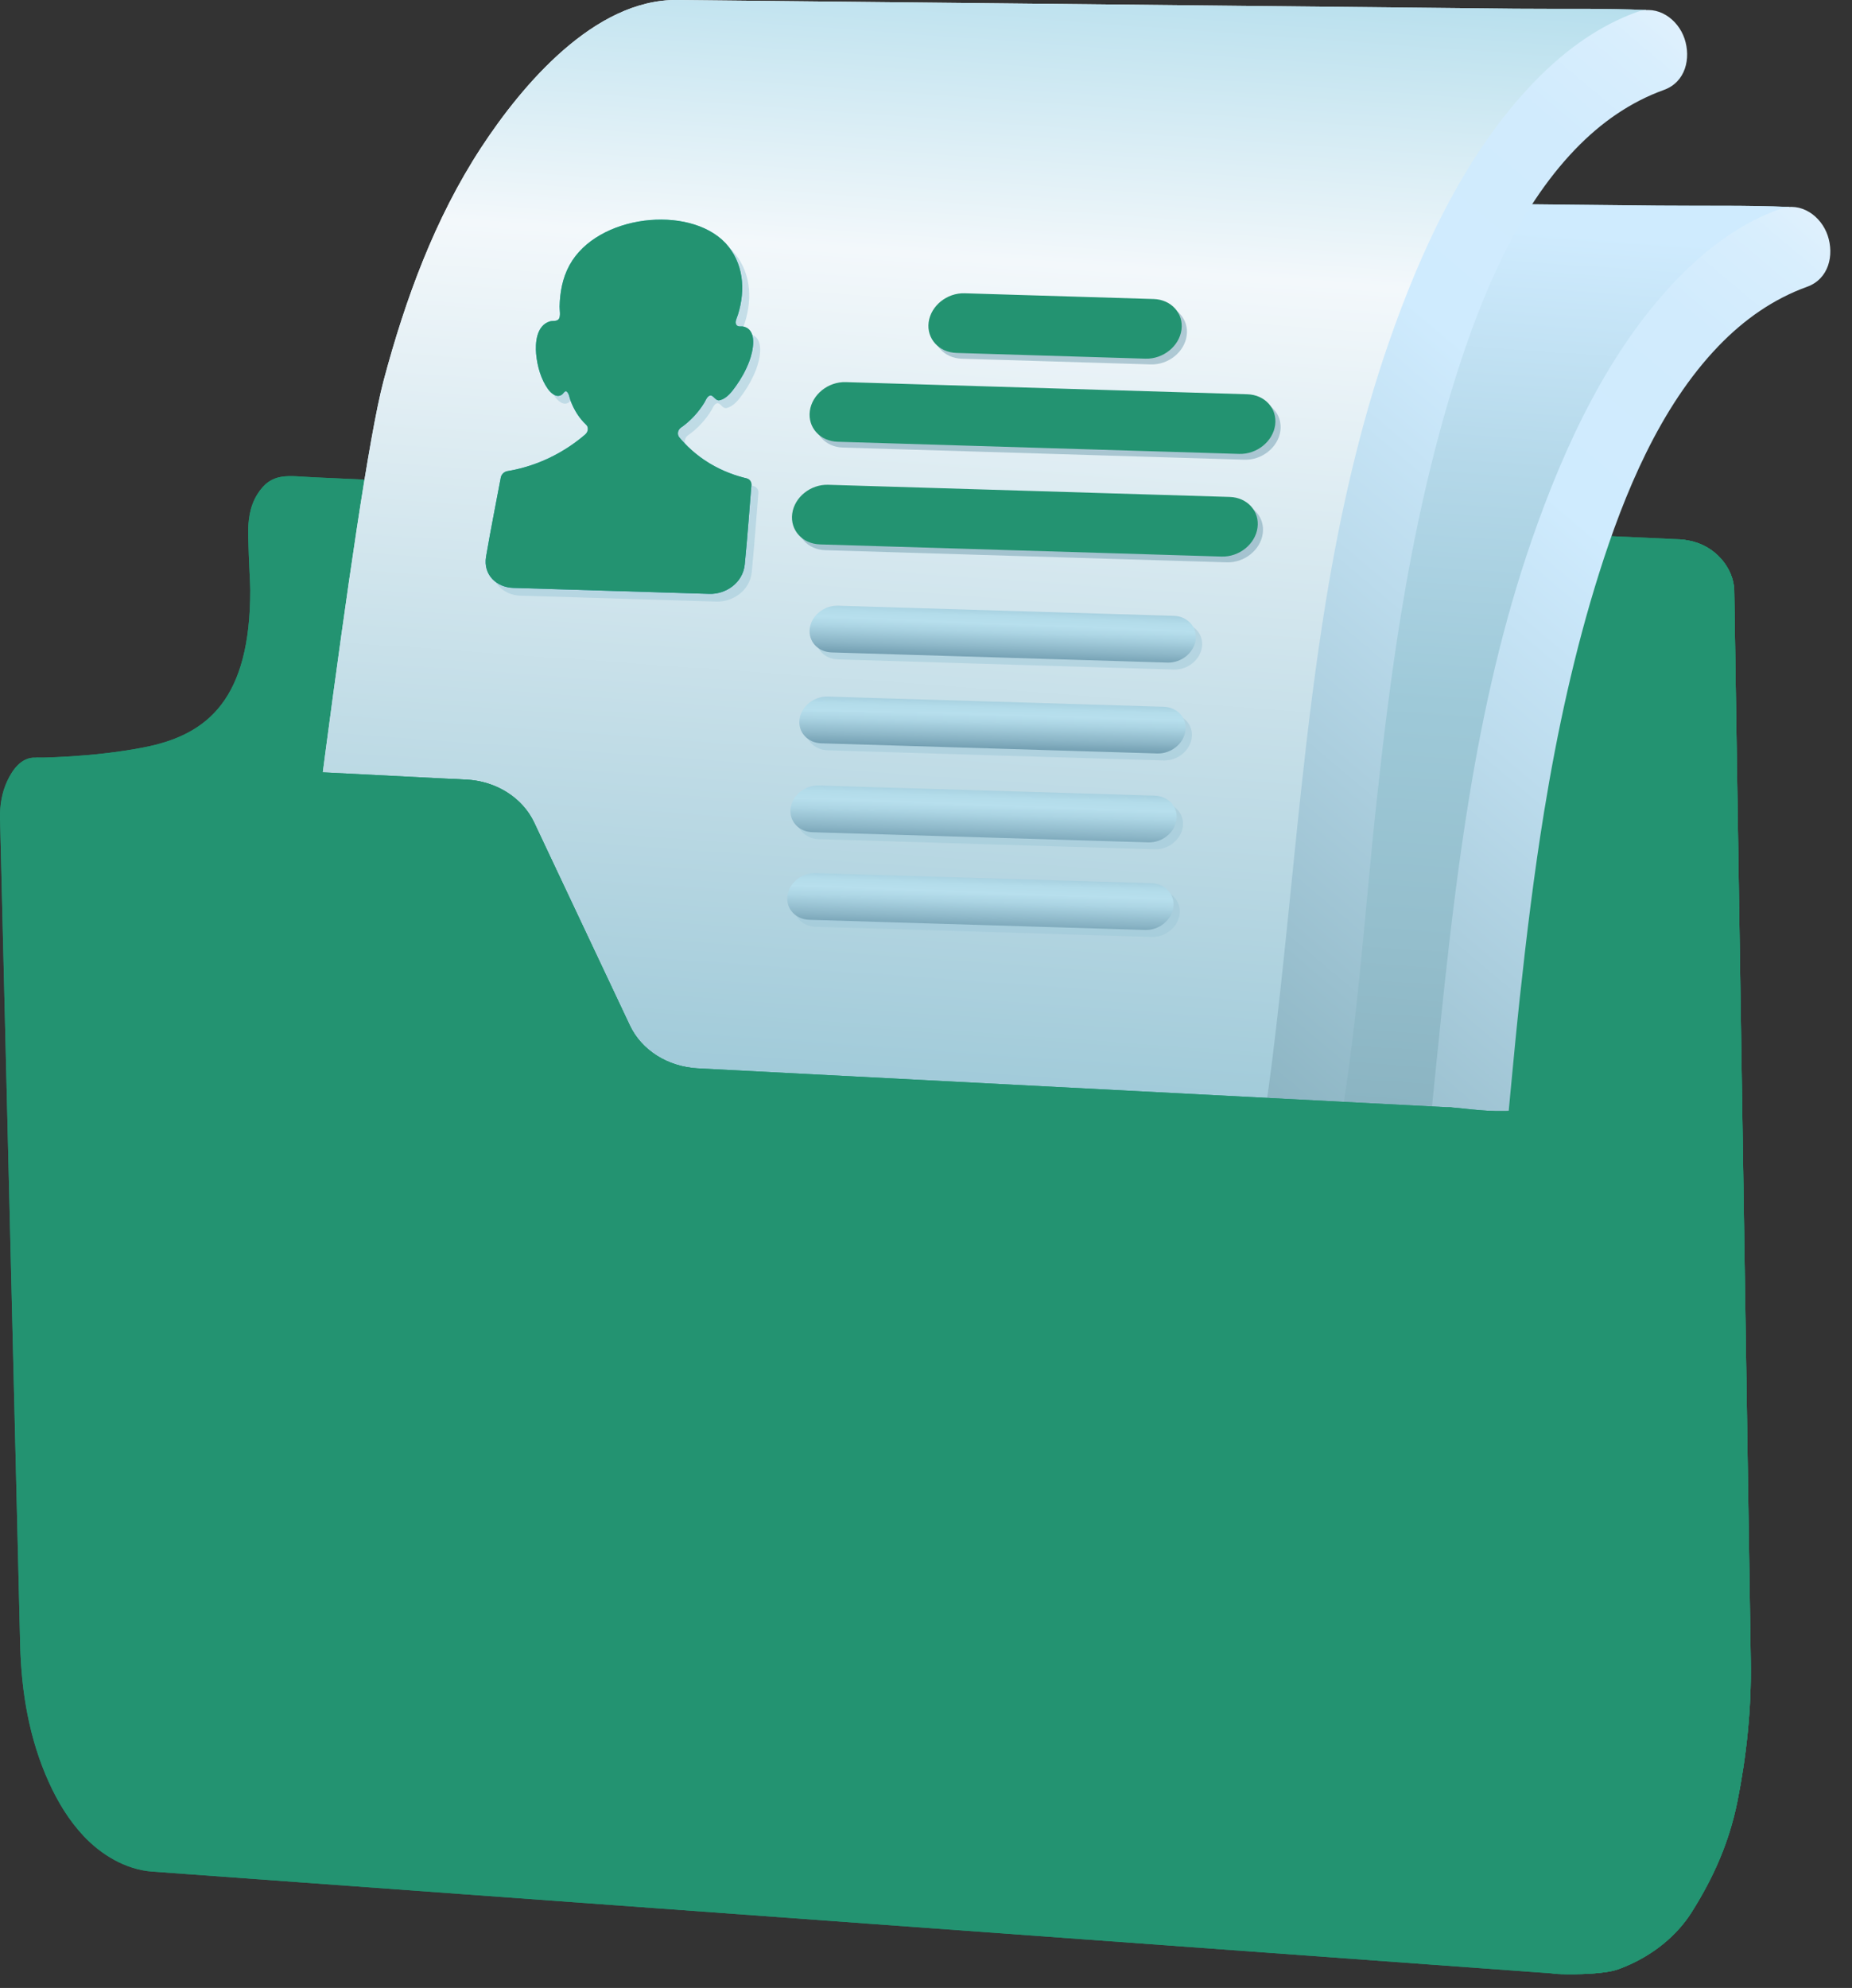 <svg width="82" height="88" viewBox="0 0 82 88" fill="none" xmlns="http://www.w3.org/2000/svg">
<rect x="0" y="0" width="82" height="88" fill="#333333" stroke="none"/>
<path d="M76.786 26.118C76.757 25.163 75.962 24.144 74.775 23.929C74.583 23.895 74.464 23.877 74.363 23.872C73.971 23.855 15.36 21.195 13.915 21.129C12.752 21.077 12.021 20.869 11.389 21.888C11.049 22.435 10.976 23.082 10.989 23.699C11.019 25.035 11.081 25.757 11.081 26.127C11.081 30.929 9.219 32.525 6.389 33.08C4.052 33.539 1.605 33.54 1.605 33.54L7.61 78.207C7.61 78.207 68.159 87.358 69.136 87.385C69.764 87.403 71.054 87.392 71.665 87.167C73.226 86.592 74.291 85.606 74.89 84.661C75.917 83.038 76.574 81.477 76.923 79.752C77.329 77.747 77.548 75.629 77.516 73.589C77.516 73.589 76.785 26.119 76.785 26.118H76.786Z" fill="#239371"/>
<path d="M77.517 73.592C77.549 75.631 77.329 77.749 76.924 79.753C76.575 81.479 75.917 83.04 74.89 84.663C74.292 85.608 73.226 86.594 71.665 87.168C71.055 87.393 69.764 87.405 69.135 87.387C69.057 87.385 68.604 87.326 67.834 87.216C58.918 85.963 7.611 78.209 7.611 78.209L1.606 33.542C1.606 33.542 4.053 33.54 6.389 33.081C9.218 32.526 11.08 30.93 11.08 26.129C11.08 25.758 11.02 25.037 10.989 23.7C10.976 23.083 11.048 22.437 11.388 21.89C12.021 20.871 12.751 21.079 13.915 21.131C15.359 21.196 73.971 23.856 74.362 23.874C74.405 23.875 74.452 23.88 74.505 23.887C74.578 23.895 74.664 23.91 74.775 23.931C75.962 24.146 76.757 25.164 76.785 26.119L77.517 73.591L77.517 73.592Z" fill="#239371"/>
<path d="M68.376 23.37C70.004 18.862 72.467 13.882 76.554 11.055C77.379 10.483 78.512 9.767 79.229 9.162C77.399 9.078 75.248 9.12 73.415 9.101C68.994 9.056 50.516 8.864 45.699 8.814C42.571 8.782 39.443 8.75 36.316 8.717C32.664 8.68 29.458 12.477 27.64 15.255C25.59 18.389 24.283 21.962 23.323 25.564C22.022 30.445 19.229 54.414 18.82 56.622C18.098 60.531 16.093 66.725 11.087 66.407C13.095 66.552 50.856 69.547 53.798 69.756C57.23 70.001 59.446 67.43 60.803 64.586C62.465 61.1 63.953 45.614 64.431 41.606C64.911 37.59 67.641 25.403 68.376 23.369L68.376 23.37Z" fill="url(#paint0_linear_3512_20971)"/>
<path d="M68.376 23.372C70.004 18.864 72.467 13.884 76.554 11.056C77.379 10.485 78.512 9.769 79.229 9.164C77.399 9.079 75.248 9.122 73.415 9.103C68.994 9.058 50.516 8.866 45.699 8.816C42.571 8.784 39.443 8.752 36.316 8.719C32.664 8.682 29.458 12.479 27.64 15.257C25.59 18.391 24.283 21.964 23.323 25.566C22.022 30.447 19.229 54.416 18.82 56.624C18.098 60.533 16.093 66.727 11.087 66.409C13.095 66.553 50.856 69.549 53.798 69.758C57.23 70.003 59.446 67.432 60.803 64.588C62.465 61.102 63.953 45.616 64.431 41.608C64.911 37.592 67.641 25.405 68.376 23.371L68.376 23.372Z" fill="url(#paint1_linear_3512_20971)"/>
<path d="M60.071 70.786C61.37 69.66 62.422 68.224 63.208 66.719C64.328 64.572 65.006 62.133 65.454 59.762C66.426 54.617 66.731 49.358 67.293 44.158C67.59 41.404 67.925 38.65 68.37 35.916C68.95 32.363 69.718 28.814 70.802 25.378C71.913 21.858 73.487 18.028 76.08 15.329C77.228 14.134 78.53 13.23 80.011 12.695C80.976 12.348 81.216 11.294 80.924 10.426C80.634 9.563 79.739 8.916 78.821 9.246C77.184 9.835 75.683 10.887 74.322 12.287C71.234 15.459 69.25 19.777 67.819 23.91C66.547 27.582 65.68 31.442 65.054 35.274C64.595 38.075 64.251 40.898 63.946 43.72C63.517 47.69 63.163 51.67 62.67 55.632C62.293 58.663 61.771 61.974 60.4 64.734C59.853 65.837 58.837 67.063 57.647 67.989L60.07 70.786H60.071Z" fill="url(#paint2_linear_3512_20971)"/>
<path d="M62.038 14.653C63.665 10.146 66.129 5.165 70.215 2.338C71.041 1.767 72.174 1.051 72.89 0.445C71.061 0.361 68.91 0.404 67.077 0.385C62.656 0.339 44.178 0.147 39.36 0.097C36.232 0.065 33.105 0.033 29.977 0C26.325 -0.037 23.119 3.76 21.301 6.538C19.251 9.672 17.945 13.245 16.985 16.847C15.684 21.729 12.89 45.697 12.482 47.906C11.76 51.815 9.755 58.008 4.749 57.69C6.757 57.835 44.518 60.831 47.459 61.04C50.891 61.284 53.108 58.714 54.464 55.869C56.126 52.383 57.615 36.897 58.093 32.889C58.572 28.873 61.303 16.686 62.037 14.653L62.038 14.653Z" fill="url(#paint3_radial_3512_20971)"/>
<path d="M62.038 14.653C63.665 10.146 66.129 5.165 70.215 2.338C71.041 1.767 72.174 1.051 72.89 0.445C71.061 0.361 68.91 0.404 67.077 0.385C62.656 0.339 44.178 0.147 39.36 0.097C36.232 0.065 33.105 0.033 29.977 0C26.325 -0.037 23.119 3.76 21.301 6.538C19.251 9.672 17.945 13.245 16.985 16.847C15.684 21.729 12.89 45.697 12.482 47.906C11.76 51.815 9.755 58.008 4.749 57.69C6.757 57.835 44.518 60.831 47.459 61.04C50.891 61.284 53.108 58.714 54.464 55.869C56.126 52.383 57.615 36.897 58.093 32.889C58.572 28.873 61.303 16.686 62.037 14.653L62.038 14.653Z" fill="url(#paint4_linear_3512_20971)"/>
<path d="M53.745 62.06C55.038 60.935 56.086 59.504 56.869 58.004C57.989 55.857 58.667 53.418 59.114 51.047C60.087 45.902 60.392 40.643 60.954 35.443C61.251 32.689 61.586 29.936 62.031 27.201C62.61 23.648 63.379 20.099 64.463 16.663C65.574 13.143 67.148 9.313 69.741 6.614C70.889 5.419 72.191 4.515 73.672 3.981C74.636 3.633 74.876 2.579 74.585 1.711C74.295 0.848 73.4 0.201 72.481 0.531C70.845 1.12 69.344 2.172 67.982 3.572C64.895 6.744 62.911 11.062 61.48 15.196C60.208 18.867 59.341 22.728 58.714 26.559C58.256 29.36 57.912 32.183 57.606 35.005C57.178 38.975 56.824 42.955 56.331 46.917C55.953 49.948 55.432 53.259 54.061 56.019C53.529 57.091 52.555 58.279 51.407 59.195L53.745 62.06Z" fill="url(#paint5_linear_3512_20971)"/>
<path d="M64.254 49.023L30.878 47.292C29.562 47.224 28.404 46.489 27.887 45.395L23.65 36.41C23.134 35.315 21.975 34.58 20.659 34.513C20.659 34.513 1.582 33.539 1.573 33.538C0.937 33.509 0.55 34.093 0.333 34.549C0.08 35.078 -0.012 35.663 0.003 36.237C0.003 36.239 0.003 36.243 0.003 36.245L0.894 72.819C0.945 74.885 1.292 76.974 2.165 78.895C2.55 79.744 3.042 80.568 3.7 81.271C4.453 82.074 5.541 82.761 6.742 82.848C7.34 82.891 7.938 82.935 8.535 82.978C10.154 83.096 11.772 83.214 13.391 83.332C15.771 83.505 18.15 83.678 20.53 83.851C23.411 84.061 26.292 84.27 29.174 84.48C32.298 84.707 35.421 84.934 38.545 85.161C41.652 85.387 44.759 85.614 47.866 85.839C50.696 86.045 53.527 86.251 56.358 86.457C58.652 86.624 60.947 86.791 63.242 86.958C64.742 87.067 66.241 87.176 67.741 87.285C68.206 87.319 69.137 87.386 69.137 87.386L64.254 49.023Z" fill="#239371"/>
<path d="M69.036 87.379C69.036 87.379 68.172 87.316 67.741 87.286C66.241 87.176 64.742 87.067 63.242 86.958C60.947 86.792 58.653 86.624 56.358 86.457C53.527 86.251 50.696 86.046 47.865 85.839C44.759 85.614 41.652 85.388 38.544 85.162C35.421 84.936 32.297 84.707 29.173 84.48C26.291 84.27 23.41 84.061 20.528 83.852C18.149 83.678 15.769 83.506 13.39 83.332C11.771 83.215 10.153 83.097 8.534 82.979C7.936 82.936 7.338 82.892 6.741 82.848C5.539 82.763 4.451 82.075 3.7 81.272C3.04 80.569 2.548 79.745 2.163 78.896C1.292 76.975 0.944 74.886 0.893 72.821L0.002 36.247V36.238C-0.014 35.665 0.078 35.08 0.331 34.55C0.549 34.095 0.935 33.511 1.571 33.54C1.579 33.54 16.712 34.313 20.022 34.483C20.428 34.503 20.657 34.515 20.657 34.515C21.973 34.583 23.131 35.317 23.648 36.411L27.886 45.396C28.401 46.49 29.561 47.226 30.875 47.292L30.96 47.297L64.293 49.027L69.035 87.38L69.036 87.379Z" fill="#239371"/>
<path d="M77.518 73.591C77.549 75.63 77.329 77.748 76.924 79.753C76.575 81.478 75.917 83.04 74.89 84.662C74.292 85.607 73.227 86.594 71.665 87.168C71.055 87.393 69.764 87.405 69.136 87.387C69.058 87.384 68.686 87.411 67.958 87.137C67.567 86.99 67.144 86.671 66.689 86.25C65.345 85.003 64.66 83.312 64.218 81.65C63.826 80.185 63.617 78.622 63.617 77.115L62.981 51.797C62.968 51.019 62.98 48.931 64.295 49.026C65.645 49.123 68.165 49.704 70.659 47.814C73.206 45.883 73.418 36.334 73.392 34.482L73.268 26.667C73.256 25.88 73.408 23.935 74.506 23.887C74.578 23.895 74.665 23.91 74.775 23.931C75.963 24.146 76.758 25.164 76.786 26.119L77.518 73.59V73.591Z" fill="#239371"/>
<path d="M77.518 73.591C77.549 75.63 77.329 77.748 76.924 79.753C76.575 81.478 75.917 83.04 74.89 84.662C74.292 85.607 73.227 86.594 71.665 87.168C71.055 87.393 69.764 87.405 69.136 87.387C69.058 87.384 68.686 87.411 67.958 87.137C67.567 86.99 67.144 86.671 66.689 86.25C65.345 85.003 64.66 83.312 64.218 81.65C63.826 80.185 63.617 78.622 63.617 77.115L62.981 51.797C62.968 51.019 62.98 48.931 64.295 49.026C65.645 49.123 68.165 49.704 70.659 47.814C73.206 45.883 73.418 36.334 73.392 34.482L73.268 26.667C73.256 25.88 73.408 23.935 74.506 23.887C74.578 23.895 74.665 23.91 74.775 23.931C75.963 24.146 76.758 25.164 76.786 26.119L77.518 73.59V73.591Z" fill="#239371"/>
<path d="M29.294 47.234C27.831 47.169 25.751 46.578 25.065 45.129L20.023 34.478C20.429 34.499 20.657 34.511 20.657 34.511C21.973 34.579 23.132 35.313 23.649 36.407L27.887 45.392C28.402 46.486 29.562 47.222 30.876 47.288C30.876 47.288 30.209 47.274 29.294 47.234L29.294 47.234Z" fill="#239371"/>
<path opacity="0.5" d="M32.436 11.11C32.429 11.102 32.423 11.096 32.416 11.089C30.806 9.407 26.752 9.837 25.524 12.083C25.207 12.663 25.102 13.296 25.086 13.916C25.082 14.06 25.148 14.351 25.04 14.477C24.952 14.578 24.769 14.536 24.66 14.569C24.055 14.749 24.004 15.53 24.047 16.011C24.099 16.566 24.266 17.139 24.571 17.564C24.686 17.726 24.958 17.998 25.204 17.799C25.247 17.764 25.325 17.622 25.396 17.674C25.505 17.755 25.524 17.953 25.572 18.08C25.725 18.485 25.952 18.855 26.263 19.145C26.379 19.253 26.36 19.455 26.222 19.575C25.838 19.906 25.294 20.303 24.589 20.634C23.884 20.963 23.251 21.119 22.776 21.198C22.633 21.222 22.509 21.341 22.483 21.481C22.313 22.405 22.053 23.677 21.831 24.98C21.69 25.812 22.321 26.345 23.03 26.367C25.933 26.455 28.82 26.543 31.721 26.63C32.43 26.652 33.2 26.161 33.284 25.326C33.414 24.021 33.499 22.744 33.579 21.817C33.591 21.676 33.5 21.551 33.365 21.518C32.915 21.412 32.33 21.218 31.718 20.85C31.109 20.479 30.675 20.052 30.384 19.701C30.279 19.573 30.315 19.372 30.459 19.272C30.88 18.981 31.244 18.582 31.499 18.16C31.558 18.063 31.617 17.881 31.75 17.851C31.897 17.817 31.981 18.105 32.174 18.06C32.496 17.985 32.724 17.669 32.898 17.425C33.139 17.087 33.335 16.728 33.479 16.352C33.659 15.878 33.86 14.951 33.23 14.801C33.133 14.777 33.006 14.824 32.928 14.742C32.817 14.624 32.939 14.411 32.981 14.276C33.336 13.144 33.22 11.964 32.437 11.11H32.436Z" fill="#9EC9D8"/>
<path d="M32.126 10.768C32.12 10.761 32.113 10.754 32.107 10.747C30.497 9.065 26.442 9.495 25.215 11.741C24.898 12.321 24.792 12.954 24.776 13.574C24.772 13.718 24.839 14.009 24.73 14.136C24.642 14.236 24.459 14.194 24.351 14.227C23.745 14.407 23.694 15.188 23.738 15.669C23.79 16.224 23.956 16.797 24.261 17.223C24.377 17.384 24.648 17.656 24.895 17.457C24.938 17.422 25.016 17.28 25.086 17.332C25.195 17.413 25.214 17.611 25.262 17.738C25.416 18.143 25.643 18.514 25.953 18.803C26.069 18.911 26.05 19.113 25.912 19.233C25.529 19.564 24.984 19.961 24.279 20.292C23.574 20.621 22.941 20.778 22.466 20.856C22.323 20.88 22.199 20.999 22.173 21.139C22.003 22.064 21.744 23.335 21.522 24.638C21.381 25.471 22.012 26.004 22.721 26.025C25.623 26.113 28.511 26.201 31.412 26.289C32.121 26.31 32.89 25.819 32.974 24.985C33.105 23.679 33.189 22.402 33.27 21.475C33.282 21.335 33.191 21.209 33.055 21.177C32.606 21.07 32.02 20.876 31.409 20.508C30.799 20.137 30.366 19.71 30.074 19.359C29.97 19.232 30.005 19.03 30.15 18.93C30.57 18.639 30.935 18.24 31.189 17.819C31.248 17.721 31.308 17.539 31.44 17.509C31.588 17.475 31.671 17.763 31.864 17.718C32.187 17.643 32.414 17.327 32.588 17.083C32.829 16.745 33.026 16.387 33.169 16.011C33.349 15.537 33.551 14.609 32.92 14.459C32.823 14.436 32.696 14.482 32.618 14.4C32.507 14.282 32.63 14.069 32.672 13.935C33.027 12.802 32.911 11.623 32.127 10.768H32.126Z" fill="url(#paint6_linear_3512_20971)"/>
<path d="M32.127 10.766C32.12 10.759 32.114 10.752 32.107 10.745C30.497 9.063 26.443 9.493 25.215 11.739C24.898 12.319 24.792 12.952 24.777 13.572C24.773 13.716 24.839 14.007 24.731 14.133C24.643 14.235 24.46 14.192 24.351 14.225C23.746 14.405 23.695 15.186 23.738 15.667C23.79 16.222 23.957 16.795 24.262 17.221C24.377 17.382 24.649 17.654 24.895 17.455C24.939 17.42 25.016 17.278 25.087 17.33C25.196 17.411 25.215 17.609 25.262 17.736C25.416 18.141 25.643 18.512 25.954 18.801C26.07 18.909 26.051 19.111 25.913 19.231C25.529 19.562 24.985 19.959 24.28 20.29C23.575 20.619 22.942 20.776 22.467 20.855C22.324 20.878 22.2 20.997 22.174 21.137C22.004 22.062 21.744 23.333 21.522 24.636C21.381 25.469 22.012 26.002 22.721 26.023C25.623 26.111 28.512 26.199 31.412 26.287C32.121 26.308 32.891 25.817 32.975 24.983C33.105 23.677 33.19 22.401 33.27 21.473C33.282 21.333 33.191 21.207 33.056 21.175C32.606 21.068 32.02 20.874 31.409 20.506C30.799 20.135 30.366 19.709 30.075 19.357C29.97 19.23 30.006 19.028 30.15 18.928C30.57 18.637 30.935 18.238 31.19 17.817C31.248 17.72 31.308 17.537 31.441 17.507C31.588 17.473 31.672 17.761 31.865 17.716C32.187 17.641 32.414 17.325 32.589 17.081C32.83 16.744 33.026 16.385 33.17 16.009C33.35 15.535 33.551 14.607 32.921 14.457C32.824 14.434 32.697 14.48 32.619 14.398C32.508 14.28 32.63 14.067 32.672 13.933C33.027 12.8 32.911 11.621 32.128 10.766H32.127Z" fill="#239371"/>
<path opacity="0.5" d="M50.951 16.132L42.582 15.879C41.802 15.855 41.251 15.245 41.35 14.516C41.45 13.787 42.163 13.216 42.942 13.239L51.312 13.492C52.091 13.516 52.642 14.126 52.543 14.855C52.443 15.584 51.731 16.156 50.951 16.132Z" fill="#729EB1"/>
<path opacity="0.5" d="M55.099 20.35L37.32 19.812C36.54 19.789 35.989 19.179 36.089 18.45C36.188 17.721 36.901 17.149 37.68 17.173L55.459 17.71C56.239 17.734 56.79 18.344 56.691 19.073C56.591 19.802 55.879 20.374 55.099 20.35Z" fill="#729EB1"/>
<path opacity="0.5" d="M51.973 29.64L37.099 29.19C36.488 29.172 36.057 28.694 36.135 28.123C36.213 27.553 36.771 27.105 37.381 27.124L52.255 27.574C52.865 27.592 53.297 28.07 53.219 28.64C53.141 29.211 52.583 29.659 51.973 29.64Z" fill="#9EC9D8"/>
<path opacity="0.5" d="M51.519 33.664L36.645 33.214C36.035 33.195 35.603 32.718 35.681 32.147C35.759 31.576 36.317 31.129 36.927 31.147L51.802 31.597C52.412 31.616 52.843 32.093 52.766 32.664C52.688 33.234 52.13 33.682 51.519 33.664Z" fill="#9EC9D8"/>
<path opacity="0.5" d="M51.125 37.597L36.251 37.147C35.64 37.129 35.209 36.651 35.286 36.081C35.364 35.51 35.923 35.062 36.533 35.081L51.407 35.531C52.017 35.549 52.449 36.027 52.371 36.597C52.293 37.168 51.735 37.616 51.125 37.597Z" fill="#9EC9D8"/>
<path d="M50.719 15.877L42.35 15.623C41.57 15.6 41.019 14.989 41.118 14.26C41.218 13.531 41.931 12.96 42.71 12.983L51.08 13.237C51.859 13.26 52.41 13.87 52.311 14.599C52.212 15.328 51.499 15.9 50.719 15.877Z" fill="#239371"/>
<path d="M54.867 20.093L37.088 19.555C36.308 19.531 35.758 18.921 35.857 18.192C35.956 17.463 36.669 16.891 37.448 16.915L55.228 17.453C56.007 17.476 56.558 18.086 56.459 18.815C56.359 19.544 55.647 20.116 54.867 20.093Z" fill="#239371"/>
<path opacity="0.5" d="M54.319 24.893L36.54 24.355C35.76 24.332 35.209 23.722 35.309 22.993C35.408 22.264 36.12 21.692 36.9 21.715L54.679 22.253C55.459 22.277 56.01 22.887 55.91 23.616C55.811 24.345 55.098 24.917 54.319 24.893Z" fill="#729EB1"/>
<path d="M54.087 24.637L36.308 24.099C35.528 24.076 34.977 23.466 35.077 22.737C35.176 22.008 35.889 21.436 36.668 21.46L54.447 21.998C55.227 22.021 55.778 22.631 55.678 23.36C55.579 24.089 54.866 24.661 54.087 24.637Z" fill="#239371"/>
<path d="M51.693 29.33L36.818 28.88C36.208 28.861 35.777 28.384 35.854 27.813C35.932 27.242 36.49 26.795 37.101 26.813L51.975 27.263C52.585 27.282 53.017 27.759 52.939 28.33C52.861 28.9 52.303 29.348 51.693 29.33Z" fill="url(#paint7_linear_3512_20971)"/>
<path d="M51.24 33.353L36.365 32.903C35.755 32.885 35.324 32.407 35.401 31.836C35.479 31.266 36.037 30.818 36.648 30.837L51.522 31.287C52.132 31.305 52.564 31.783 52.486 32.353C52.408 32.924 51.85 33.372 51.24 33.353Z" fill="url(#paint8_linear_3512_20971)"/>
<path d="M50.844 37.289L35.97 36.839C35.359 36.82 34.928 36.343 35.006 35.772C35.084 35.201 35.642 34.754 36.252 34.772L51.126 35.222C51.737 35.24 52.168 35.718 52.09 36.289C52.012 36.859 51.454 37.307 50.844 37.289Z" fill="url(#paint9_linear_3512_20971)"/>
<path opacity="0.5" d="M50.984 41.476L36.11 41.026C35.5 41.008 35.068 40.53 35.146 39.959C35.224 39.389 35.782 38.941 36.392 38.959L51.267 39.41C51.877 39.428 52.308 39.906 52.231 40.476C52.153 41.047 51.594 41.495 50.984 41.476Z" fill="#9EC9D8"/>
<path d="M50.705 41.166L35.83 40.716C35.22 40.697 34.788 40.219 34.866 39.649C34.944 39.078 35.502 38.63 36.112 38.649L50.987 39.099C51.597 39.117 52.029 39.595 51.951 40.166C51.873 40.736 51.315 41.184 50.705 41.166Z" fill="url(#paint10_linear_3512_20971)"/>
<defs>
<linearGradient id="paint0_linear_3512_20971" x1="40.265" y1="37.784" x2="66.1" y2="39.433" gradientUnits="userSpaceOnUse">
<stop offset="0.69" stop-color="#729EB1"/>
<stop offset="0.84" stop-color="#91BCCC"/>
<stop offset="1" stop-color="#B7DFED"/>
</linearGradient>
<linearGradient id="paint1_linear_3512_20971" x1="47.388" y1="6.865" x2="42.914" y2="68.972" gradientUnits="userSpaceOnUse">
<stop offset="0.03" stop-color="#CFEBFE"/>
<stop offset="0.2" stop-color="#B4D8E9"/>
<stop offset="0.37" stop-color="#9EC9D8"/>
<stop offset="0.54" stop-color="#94BECC"/>
<stop offset="0.67" stop-color="#8AB3C1"/>
</linearGradient>
<linearGradient id="paint2_linear_3512_20971" x1="91.123" y1="13.207" x2="45.815" y2="66.996" gradientUnits="userSpaceOnUse">
<stop stop-color="#F3F8FB"/>
<stop offset="0.03" stop-color="#E6F3FC"/>
<stop offset="0.09" stop-color="#D8EEFD"/>
<stop offset="0.16" stop-color="#D1EBFD"/>
<stop offset="0.3" stop-color="#CFEBFE"/>
<stop offset="0.45" stop-color="#BBDBEC"/>
<stop offset="0.76" stop-color="#8AB3C1"/>
</linearGradient>
<radialGradient id="paint3_radial_3512_20971" cx="0" cy="0" r="1" gradientUnits="userSpaceOnUse" gradientTransform="translate(-92.757 17.361) rotate(4.12) scale(172.211 172.211)">
<stop offset="0.63" stop-color="#C0E3EF"/>
<stop offset="0.65" stop-color="#D7ECF4"/>
<stop offset="0.67" stop-color="#E6F2F8"/>
<stop offset="0.7" stop-color="#F0F6FA"/>
<stop offset="0.73" stop-color="#F3F8FB"/>
<stop offset="0.82" stop-color="#F3F8FB"/>
<stop offset="0.85" stop-color="#EAF4F8"/>
<stop offset="0.88" stop-color="#D1EAF3"/>
<stop offset="0.92" stop-color="#B7DFED"/>
<stop offset="0.95" stop-color="#B1D9E8"/>
<stop offset="0.99" stop-color="#A0CBD9"/>
<stop offset="1" stop-color="#9EC9D8"/>
</radialGradient>
<linearGradient id="paint4_linear_3512_20971" x1="41.049" y1="-1.853" x2="36.576" y2="60.254" gradientUnits="userSpaceOnUse">
<stop stop-color="#B7DFED"/>
<stop offset="0.21" stop-color="#F3F8FB"/>
<stop offset="0.82" stop-color="#9EC9D8"/>
<stop offset="0.93" stop-color="#91BBC9"/>
<stop offset="0.99" stop-color="#8AB3C1"/>
</linearGradient>
<linearGradient id="paint5_linear_3512_20971" x1="84.782" y1="4.493" x2="39.487" y2="58.267" gradientUnits="userSpaceOnUse">
<stop stop-color="#F3F8FB"/>
<stop offset="0.03" stop-color="#E6F3FC"/>
<stop offset="0.09" stop-color="#D8EEFD"/>
<stop offset="0.16" stop-color="#D1EBFD"/>
<stop offset="0.3" stop-color="#CFEBFE"/>
<stop offset="0.45" stop-color="#BBDBEC"/>
<stop offset="0.76" stop-color="#8AB3C1"/>
</linearGradient>
<linearGradient id="paint6_linear_3512_20971" x1="25.437" y1="11.089" x2="32.493" y2="27.174" gradientUnits="userSpaceOnUse">
<stop offset="0.01" stop-color="#3EC7CF"/>
<stop offset="0.51" stop-color="#27A0A9"/>
<stop offset="0.7" stop-color="#2298A2"/>
<stop offset="0.99" stop-color="#15848E"/>
<stop offset="1" stop-color="#15838E"/>
</linearGradient>
<linearGradient id="paint7_linear_3512_20971" x1="44.445" y1="26.851" x2="44.352" y2="29.192" gradientUnits="userSpaceOnUse">
<stop stop-color="#9EC9D8"/>
<stop offset="0.08" stop-color="#AAD3E2"/>
<stop offset="0.19" stop-color="#B3DCEA"/>
<stop offset="0.33" stop-color="#B7DFED"/>
<stop offset="0.49" stop-color="#ABD4E3"/>
<stop offset="0.78" stop-color="#8DB7C8"/>
<stop offset="1" stop-color="#729EB1"/>
</linearGradient>
<linearGradient id="paint8_linear_3512_20971" x1="43.977" y1="30.904" x2="43.913" y2="33.16" gradientUnits="userSpaceOnUse">
<stop stop-color="#9EC9D8"/>
<stop offset="0.08" stop-color="#AAD3E2"/>
<stop offset="0.19" stop-color="#B3DCEA"/>
<stop offset="0.33" stop-color="#B7DFED"/>
<stop offset="0.49" stop-color="#ABD4E3"/>
<stop offset="0.78" stop-color="#8DB7C8"/>
<stop offset="1" stop-color="#729EB1"/>
</linearGradient>
<linearGradient id="paint9_linear_3512_20971" x1="43.593" y1="34.8" x2="43.501" y2="37.327" gradientUnits="userSpaceOnUse">
<stop stop-color="#9EC9D8"/>
<stop offset="0.08" stop-color="#AAD3E2"/>
<stop offset="0.19" stop-color="#B3DCEA"/>
<stop offset="0.33" stop-color="#B7DFED"/>
<stop offset="0.49" stop-color="#ABD4E3"/>
<stop offset="0.78" stop-color="#8DB7C8"/>
<stop offset="1" stop-color="#729EB1"/>
</linearGradient>
<linearGradient id="paint10_linear_3512_20971" x1="43.453" y1="38.678" x2="43.361" y2="41.204" gradientUnits="userSpaceOnUse">
<stop stop-color="#9EC9D8"/>
<stop offset="0.08" stop-color="#AAD3E2"/>
<stop offset="0.19" stop-color="#B3DCEA"/>
<stop offset="0.33" stop-color="#B7DFED"/>
<stop offset="0.49" stop-color="#ABD4E3"/>
<stop offset="0.78" stop-color="#8DB7C8"/>
<stop offset="1" stop-color="#729EB1"/>
</linearGradient>
</defs>
</svg>
